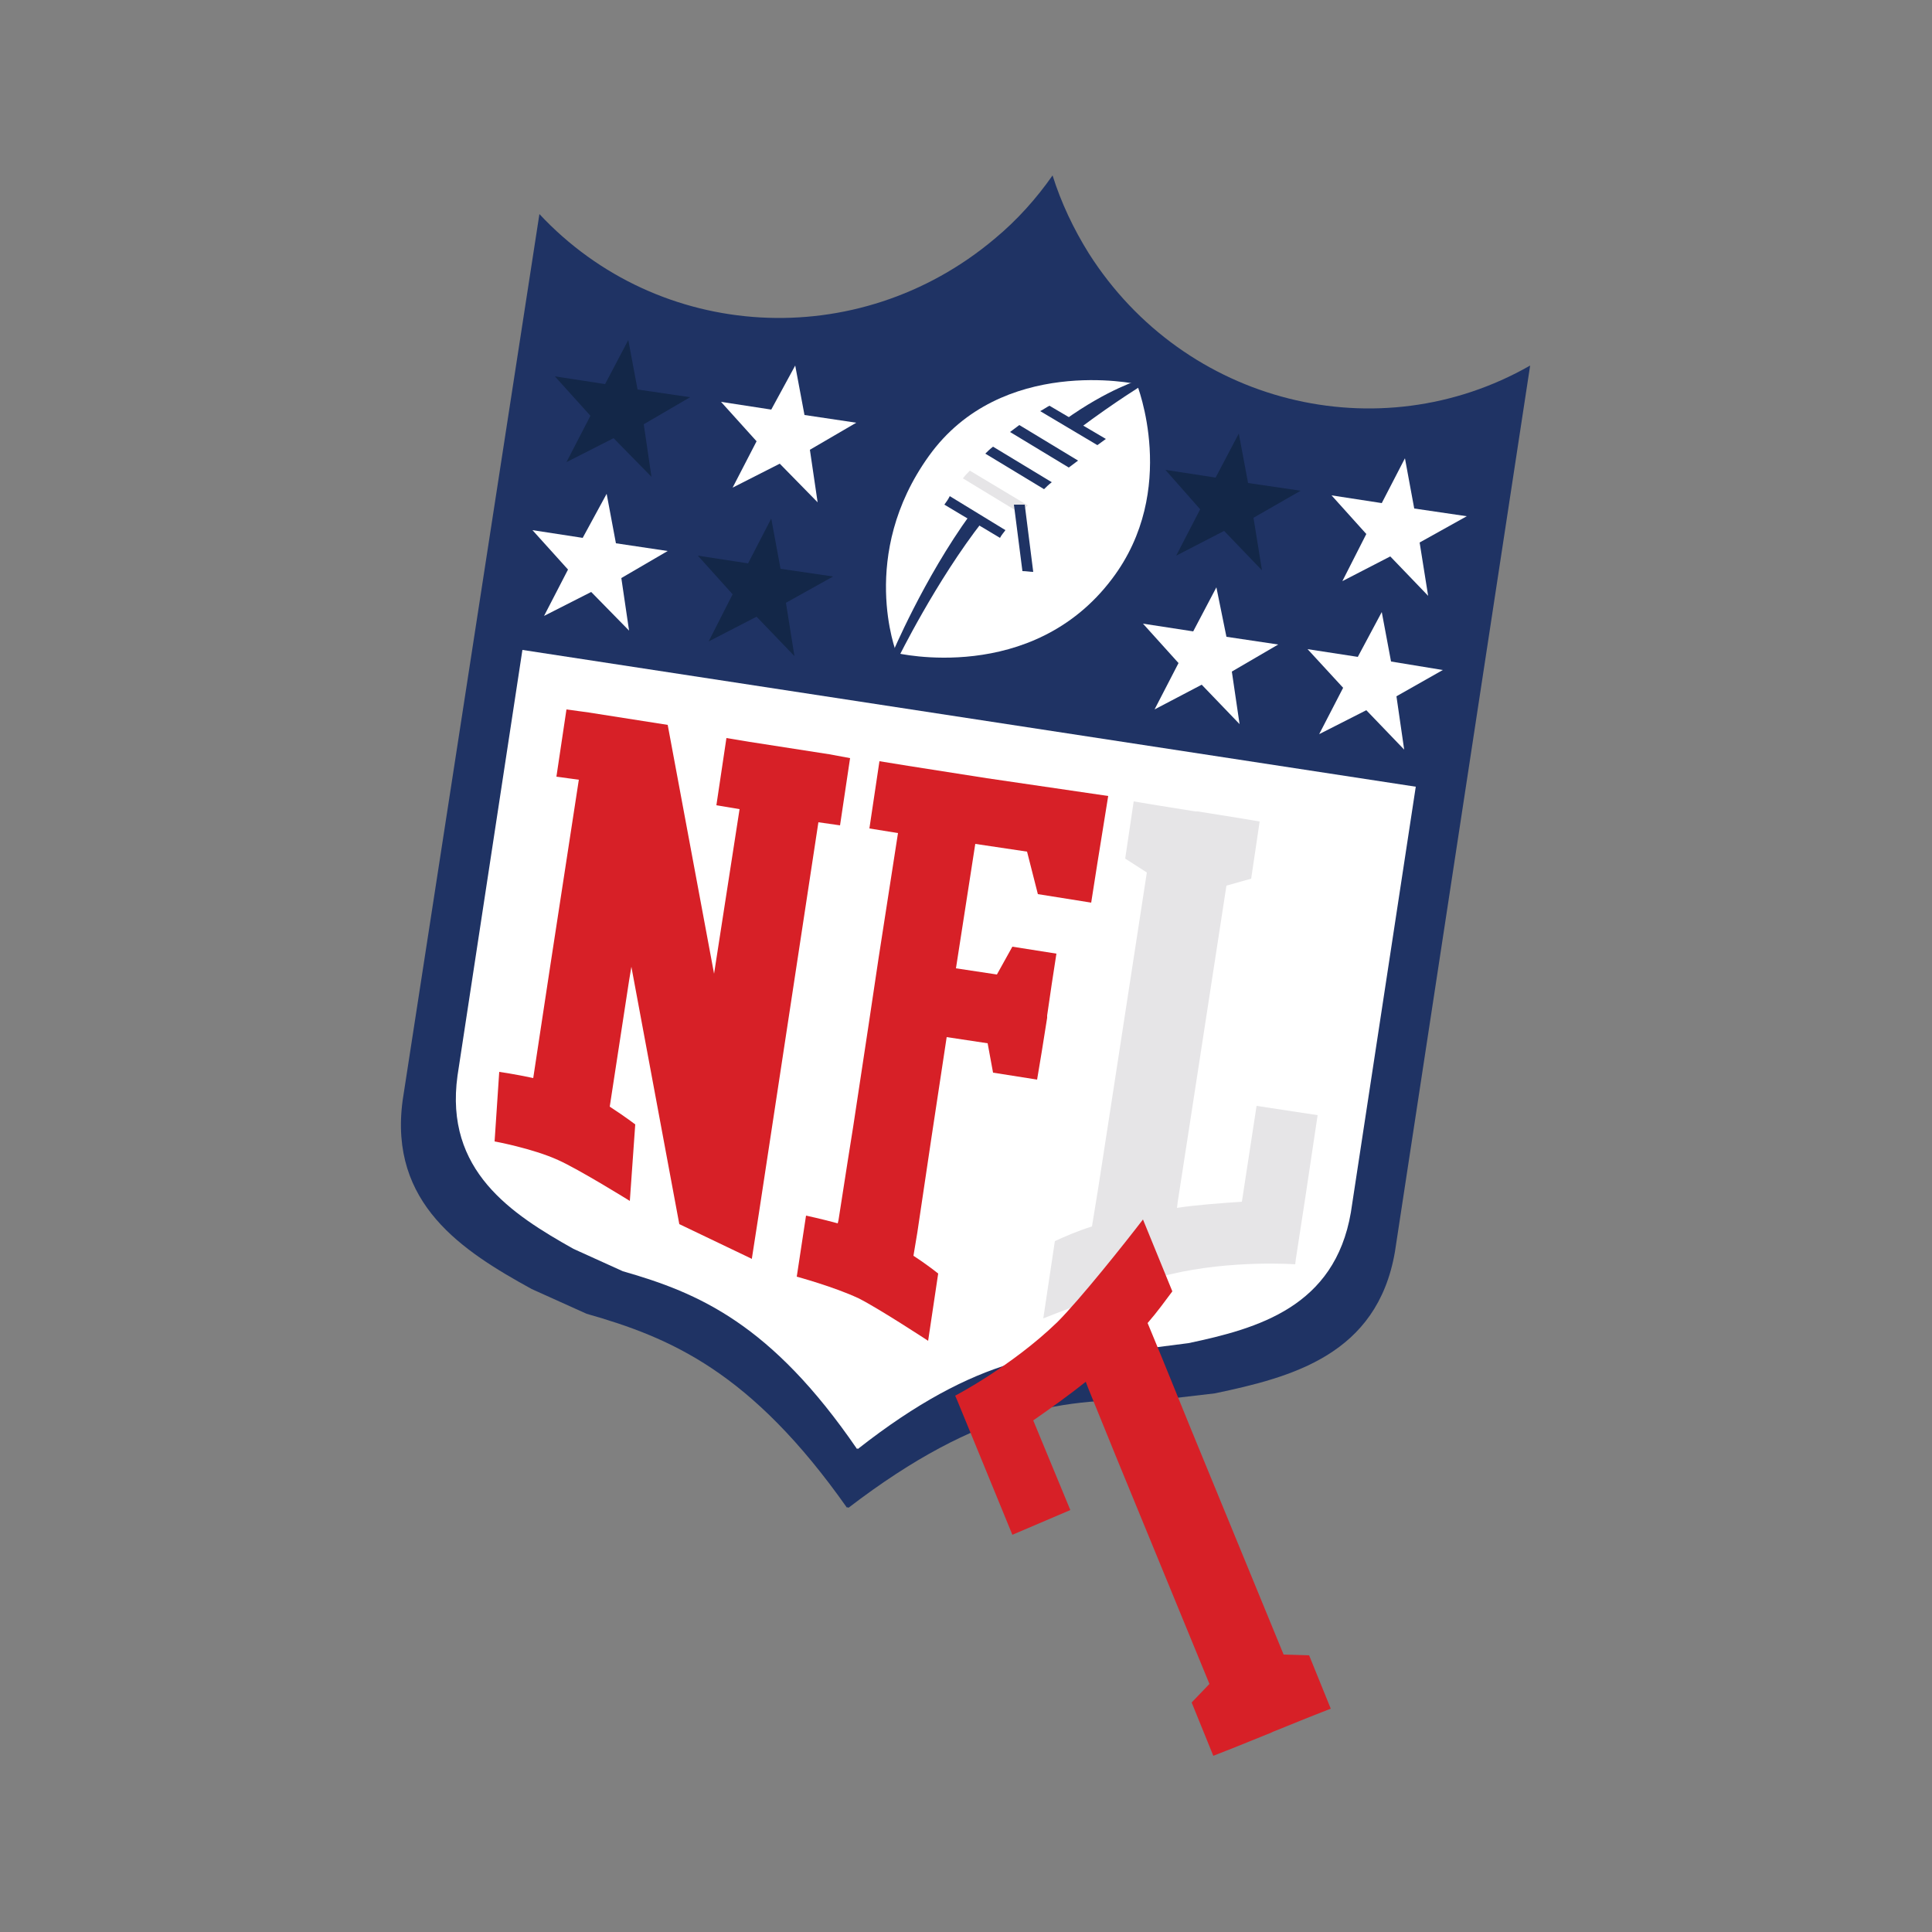 <?xml version="1.0" encoding="utf-8"?>
<!-- Generator: Adobe Illustrator 19.2.1, SVG Export Plug-In . SVG Version: 6.00 Build 0)  -->
<svg version="1.1" id="Layer_1" xmlns="http://www.w3.org/2000/svg" xmlns:xlink="http://www.w3.org/1999/xlink" x="0px" y="0px"
	 viewBox="0 0 250 250" style="enable-background:new 0 0 250 250;" xml:space="preserve">
<rect x="0" y="0" width="250" height="250" fill="#808080" stroke="none"/>
<style type="text/css">
	.st0{fill:#1F3364;}
	.st1{fill:#FFFFFF;}
	.st2{fill:#E6E5E7;}
	.st3{fill:#132748;}
	.st4{fill:#D72027;}
</style>
<g>
	<path class="st0" d="M140.9,32.8c-2-3.2-3.6-6.6-4.7-10.1c-2.1,3-4.6,5.8-7.5,8.2c-17.7,14.9-43.5,13.3-58.9-3.2L52.1,142.4
		c-1.8,13.4,7.8,19.5,16.7,24.4l7.1,3.2c10.9,3.1,21.3,7.5,33.7,25.1c0,0,0.1-0.1,0.1-0.1c0,0,0,0.1,0.1,0.1
		c17.1-13.1,28.3-14.2,39.7-13.9l7.7-0.9c10-2.1,21-5,23.3-18.3l17.5-114.7C178.4,58.5,153.3,52.3,140.9,32.8z"/>
	<path class="st1" d="M147.1,49.7c0,0-17.5-3.8-26.9,9.3C111,71.8,116,84.5,116,84.5s17.5,4.2,27.9-9.6
		C152.6,63.4,147.1,49.7,147.1,49.7z"/>
	<path class="st0" d="M127.5,58.7l7.6,4.6c0.3-0.3,0.6-0.6,1-0.9l-7.6-4.6C128.1,58.1,127.8,58.4,127.5,58.7z"/>
	<path class="st2" d="M124.6,61.9l7.4,4.5c0.3-0.4,0.7-0.7,1-1l-7.5-4.5C125.2,61.2,124.9,61.5,124.6,61.9z"/>
	<path class="st0" d="M131.2,65.3l1.1,8.6c0.5,0,1,0.1,1.4,0.1l-1.1-8.7C132.1,65.3,131.6,65.3,131.2,65.3z"/>
	<path class="st0" d="M122.2,65.3l7.2,4.3c0.2-0.4,0.5-0.7,0.7-1l-7.2-4.4C122.7,64.6,122.5,64.9,122.2,65.3z"/>
	<path class="st0" d="M135.8,52.5c-0.4,0.2-0.8,0.5-1.2,0.7l7.4,4.4c0.4-0.3,0.7-0.5,1.1-0.8L135.8,52.5z"/>
	<path class="st0" d="M130.7,55.9l7.6,4.6c0.4-0.3,0.8-0.6,1.2-0.9l-7.6-4.6C131.5,55.3,131.1,55.6,130.7,55.9z"/>
	<g>
		<path class="st0" d="M139.6,55.5c4.8-3.6,8.6-5.9,8.6-5.9l-0.6-0.5c0,0-4.2,1.2-9.9,5.3L139.6,55.5z"/>
		<path class="st0" d="M125.6,66.5c-6.1,8.4-10.2,18.2-10.2,18.2l0.8,0.5c0,0,4.9-10,11-17.8L125.6,66.5z"/>
	</g>
	<g>
		<g>
			<polygon class="st1" points="181.8,59.3 183,65.8 189.8,66.8 183.7,70.2 184.8,77.1 179.9,72 173.7,75.2 176.8,69.1 172.3,64.1 
				178.8,65.1 			"/>
			<polygon class="st1" points="178.8,79.2 180,85.6 186.7,86.7 180.7,90.1 181.7,97 176.8,91.9 170.7,95 173.8,89 169.2,84 
				175.7,85 			"/>
			<polygon class="st1" points="157.4,76 158.7,82.4 165.4,83.4 159.4,86.9 160.4,93.7 155.5,88.6 149.4,91.8 152.5,85.8 
				147.9,80.7 154.4,81.7 			"/>
			<polygon class="st3" points="160.3,56.1 161.5,62.5 168.3,63.5 162.2,67 163.3,73.8 158.4,68.7 152.2,71.9 155.3,65.9 
				150.8,60.8 157.3,61.8 			"/>
		</g>
		<g>
			<polygon class="st1" points="102.9,47.3 104.1,53.7 110.8,54.7 104.8,58.2 105.8,65 100.9,60 94.8,63.1 97.9,57.1 93.3,52 
				99.8,53 			"/>
			<polygon class="st3" points="99.8,67.1 101,73.6 107.8,74.6 101.7,78 102.8,84.9 97.9,79.8 91.7,83 94.8,76.9 90.3,71.9 
				96.8,72.9 			"/>
			<polygon class="st1" points="78.5,63.9 79.7,70.3 86.4,71.3 80.4,74.8 81.4,81.6 76.5,76.6 70.4,79.7 73.5,73.7 68.9,68.6 
				75.4,69.6 			"/>
			<polygon class="st3" points="81.3,44 82.5,50.4 89.3,51.4 83.3,54.9 84.3,61.7 79.4,56.7 73.3,59.8 76.4,53.8 71.8,48.7 
				78.3,49.7 			"/>
		</g>
	</g>
	<path class="st1" d="M67.6,84.1l-8.4,55.1c-1.7,12.3,7,17.9,15,22.4l6.4,2.9c9.8,2.8,19.2,6.8,30.3,23c0,0,0,0,0.1-0.1
		c0,0,0,0.1,0,0.1c15.4-12.1,25.5-13.1,35.8-12.8l7-0.9c9-1.9,18.9-4.7,21-16.9l8.4-55.1L67.6,84.1z"/>
	<path class="st4" d="M127.7,100.7l-10.2-1.6l-3.7-0.6l-1.3,8.7l3.7,0.6l-2.5,16.1l-1.3,8.7l-2,13.2l-0.7,4.4l-1.2,7.7l-0.1,0.4
		c-2.2-0.6-4.1-1-4.1-1l-1.2,7.9c0,0,4.8,1.3,8,2.8c2.6,1.3,9,5.5,9,5.5l1.3-8.7c0,0-1.2-1-3.2-2.3l0.5-3l1.8-12.1l2-13.2l5.3,0.8
		l0.7,3.8l5.7,0.9l0.6-3.6l0.7-4.4l0-0.3l0.6-4.1l0.6-3.9l-5.7-0.9l-2,3.6l-5.3-0.8l2.5-16.1l6.7,1l1.4,5.5l6.9,1.1l0.8-5.1l0.5-3.1
		l0.9-5.6L127.7,100.7z"/>
	<path class="st4" d="M107.3,97.6L97,96l-3-0.5l-1.3,8.7l3,0.5l-3.3,21.3l-6-32.2l0,0l-10.2-1.6l-2.9-0.4l-1.3,8.7l2.9,0.4
		l-3.7,24.1L69,139.5c-2.3-0.5-4.4-0.8-4.4-0.8l-0.6,9c0,0,4.9,0.9,8.2,2.4c2.7,1.2,9.3,5.3,9.3,5.3l0.7-9.9c0,0-1.3-1-3.3-2.3
		l2.5-16.3l0.3-1.8l6.2,33.3l9.4,4.5l0-0.1l0.9-5.8l7.7-50.6l2.8,0.4l1.3-8.7L107.3,97.6z"/>
	<path class="st2" d="M162.6,143.1l-1.9,12.4c-2.8,0.2-5.8,0.4-8.4,0.8l0.1-0.8l1.5-9.7l4.8-31.2l3.2-0.9l1.1-7.4l-3-0.5l-5-0.8
		l-0.3,0l-5-0.8l-3-0.5l-1.1,7.4l2.8,1.8l-4.8,31.2l-1.5,9.7l-0.8,4.9c-1.9,0.6-3.5,1.3-4.8,1.9l-1.5,10c3.5-1.4,12.3-4.7,16.4-5.7
		c8-1.9,16.2-1.3,16.2-1.3l0.1-0.8l1.2-7.8l1.6-10.7L162.6,143.1z"/>
	<path class="st4" d="M138.5,195.4l-4.8-11.6c2.3-1.6,4.8-3.4,6.8-5l0.3,0.8l3.7,9.1l12,29.2l-2.3,2.4l2.8,6.9l2.8-1.1l4.7-1.9
		l0.2-0.1l4.7-1.9l2.8-1.1l-2.8-6.9l-3.3-0.1l-12-29.2l-3.7-9.1l-1.9-4.6c1.3-1.5,2.3-2.9,3.2-4.1l-3.8-9.3
		c-2.3,3-8.1,10.3-11.1,13.3c-5.9,5.7-13.2,9.5-13.2,9.5l0.3,0.7l3,7.3l4.1,10L138.5,195.4z"/>
</g>
</svg>
